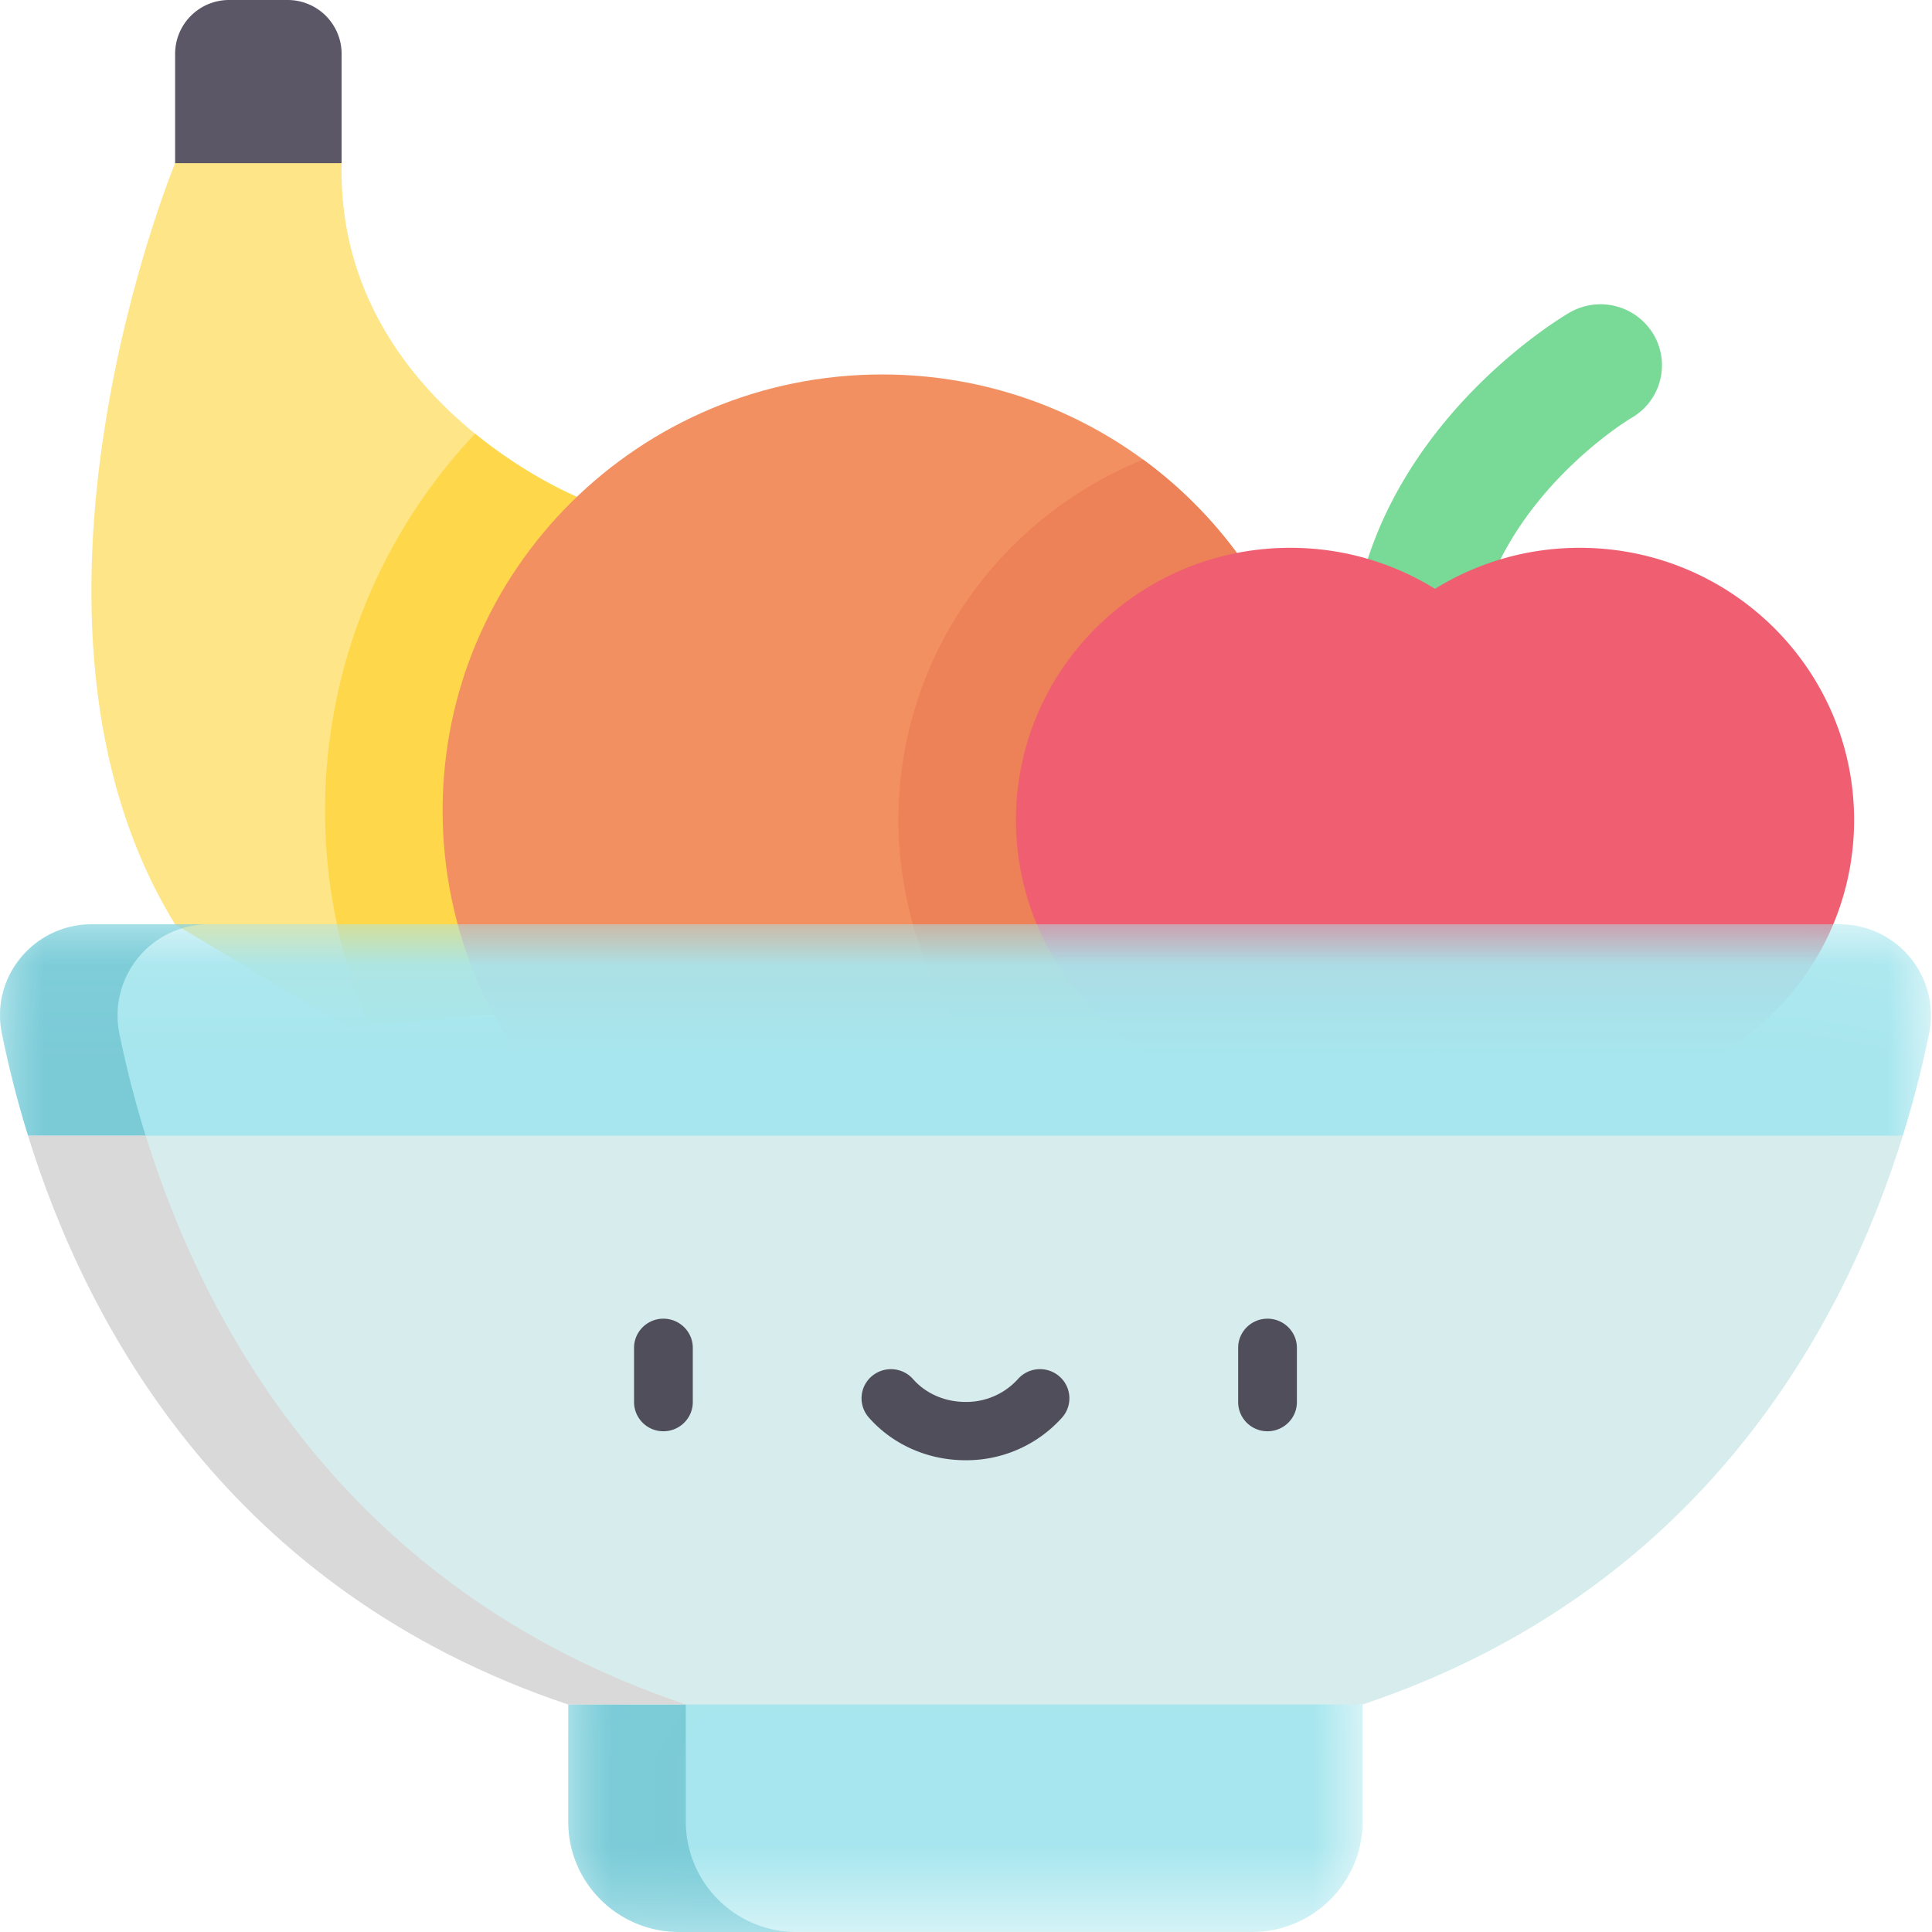<svg xmlns="http://www.w3.org/2000/svg" xmlns:xlink="http://www.w3.org/1999/xlink" width="22" height="22" viewBox="0 0 22 22">
    <defs>
        <path id="a" d="M.018.01h9.046v3.47H.018z"/>
        <path id="c" d="M.018.01H5.21v3.47H.018z"/>
        <path id="e" d="M0 .041h21.988v3.61H0z"/>
        <path id="g" d="M0 .041h11.663v3.61H0z"/>
    </defs>
    <g fill="none" fill-rule="evenodd">
        <path fill="#5C5766" d="M3.274 0H2.61a.614.614 0 0 0-.616.611v1.247l.948.64.948-.64V.611A.614.614 0 0 0 3.274 0"/>
        <path fill="#78DA96" d="M16.103 8.912a.698.698 0 0 1-.691-.597c-.434-3.037 2.342-4.687 2.46-4.755a.703.703 0 0 1 .957.248.691.691 0 0 1-.25.95c-.004.001-.552.329-1.043.927-.614.748-.863 1.568-.74 2.436a.695.695 0 0 1-.693.791"/>
        <path fill="#FEE588" d="M6.57 5.658s-2.742-1.116-2.68-3.8H1.994s-2.145 5.182 0 8.668l1.958 1.172 4.57-.401-1.952-5.64z"/>
        <path fill="#FED84A" d="M8.522 11.297L6.57 5.657s-.555-.225-1.16-.718a6.244 6.244 0 0 0-1.21 6.737l4.322-.38z"/>
        <path fill="#F29062" d="M15.05 9.23c0 2.743-2.24 4.966-5.004 4.966-2.765 0-5.006-2.223-5.006-4.966 0-2.742 2.241-4.966 5.006-4.966 2.764 0 5.005 2.224 5.005 4.966"/>
        <path fill="#ED8157" d="M13.018 5.234c-1.633.66-2.787 2.25-2.787 4.104a4.432 4.432 0 0 0 2.596 4.022 4.951 4.951 0 0 0 2.224-4.13c0-1.638-.8-3.091-2.033-3.996"/>
        <path fill="#F05E71" d="M17.988 6.238c-.604 0-1.169.171-1.647.467a3.127 3.127 0 0 0-1.648-.467c-1.725 0-3.124 1.388-3.124 3.1 0 1.712 1.399 3.1 3.124 3.1.605 0 1.17-.17 1.648-.466a3.127 3.127 0 0 0 1.647.466c1.726 0 3.125-1.388 3.125-3.1 0-1.712-1.399-3.1-3.125-3.1"/>
        <g transform="translate(6.453 18.52)">
            <mask id="b" fill="#fff">
                <use xlink:href="#a"/>
            </mask>
            <path fill="#A7E6EE" d="M4.541.01L.018.89v1.337c0 .692.566 1.253 1.264 1.253H7.8c.697 0 1.263-.561 1.263-1.253V.89L4.541.01z" mask="url(#b)"/>
        </g>
        <g transform="translate(6.453 18.52)">
            <mask id="d" fill="#fff">
                <use xlink:href="#c"/>
            </mask>
            <path fill="#7BCBD7" d="M1.356 2.227V.89L5.21.14 4.541.01.018.89v1.337c0 .692.566 1.253 1.264 1.253H2.62a1.259 1.259 0 0 1-1.264-1.253" mask="url(#d)"/>
        </g>
        <g transform="translate(0 10.484)">
            <mask id="f" fill="#fff">
                <use xlink:href="#e"/>
            </mask>
            <path fill="#A7E6EE" d="M20.942.041H1.045C.387.041-.109.64.021 1.28c.069.342.165.738.299 1.168L10.994 3.65l10.674-1.203c.134-.43.23-.826.3-1.168A1.038 1.038 0 0 0 20.941.041" mask="url(#f)"/>
        </g>
        <g transform="translate(0 10.484)">
            <mask id="h" fill="#fff">
                <use xlink:href="#g"/>
            </mask>
            <path fill="#7BCBD7" d="M1.658 2.447c-.134-.43-.23-.826-.3-1.168A1.038 1.038 0 0 1 2.385.041H1.045C.387.041-.109.64.021 1.28c.069.342.165.738.299 1.168L10.994 3.65l.67-.075L1.657 2.447z" mask="url(#h)"/>
        </g>
        <path fill="#D7ECEC" d="M21.668 12.932c-.669 2.158-2.282 5.178-6.15 6.477H6.47C2.6 18.11.989 15.09.32 12.932h21.348z"/>
        <path fill="#D9D9D9" d="M1.658 12.932H.32C.989 15.09 2.6 18.11 6.47 19.409H7.81c-3.87-1.299-5.482-4.32-6.151-6.477"/>
        <path fill="#514E5B" d="M7.554 16.298a.333.333 0 0 1-.334-.332v-.618c0-.183.15-.332.334-.332.185 0 .335.149.335.332v.618c0 .183-.15.332-.335.332M14.433 16.298a.333.333 0 0 1-.334-.332v-.618c0-.183.15-.332.334-.332.185 0 .335.149.335.332v.618c0 .183-.15.332-.335.332M10.994 16.628c-.428 0-.829-.178-1.101-.487a.33.33 0 0 1 .032-.468c.139-.12.35-.107.472.031.145.165.363.26.597.26a.792.792 0 0 0 .597-.26.336.336 0 0 1 .472-.031c.139.12.153.33.032.468a1.463 1.463 0 0 1-1.101.487"/>
    </g>
</svg>
